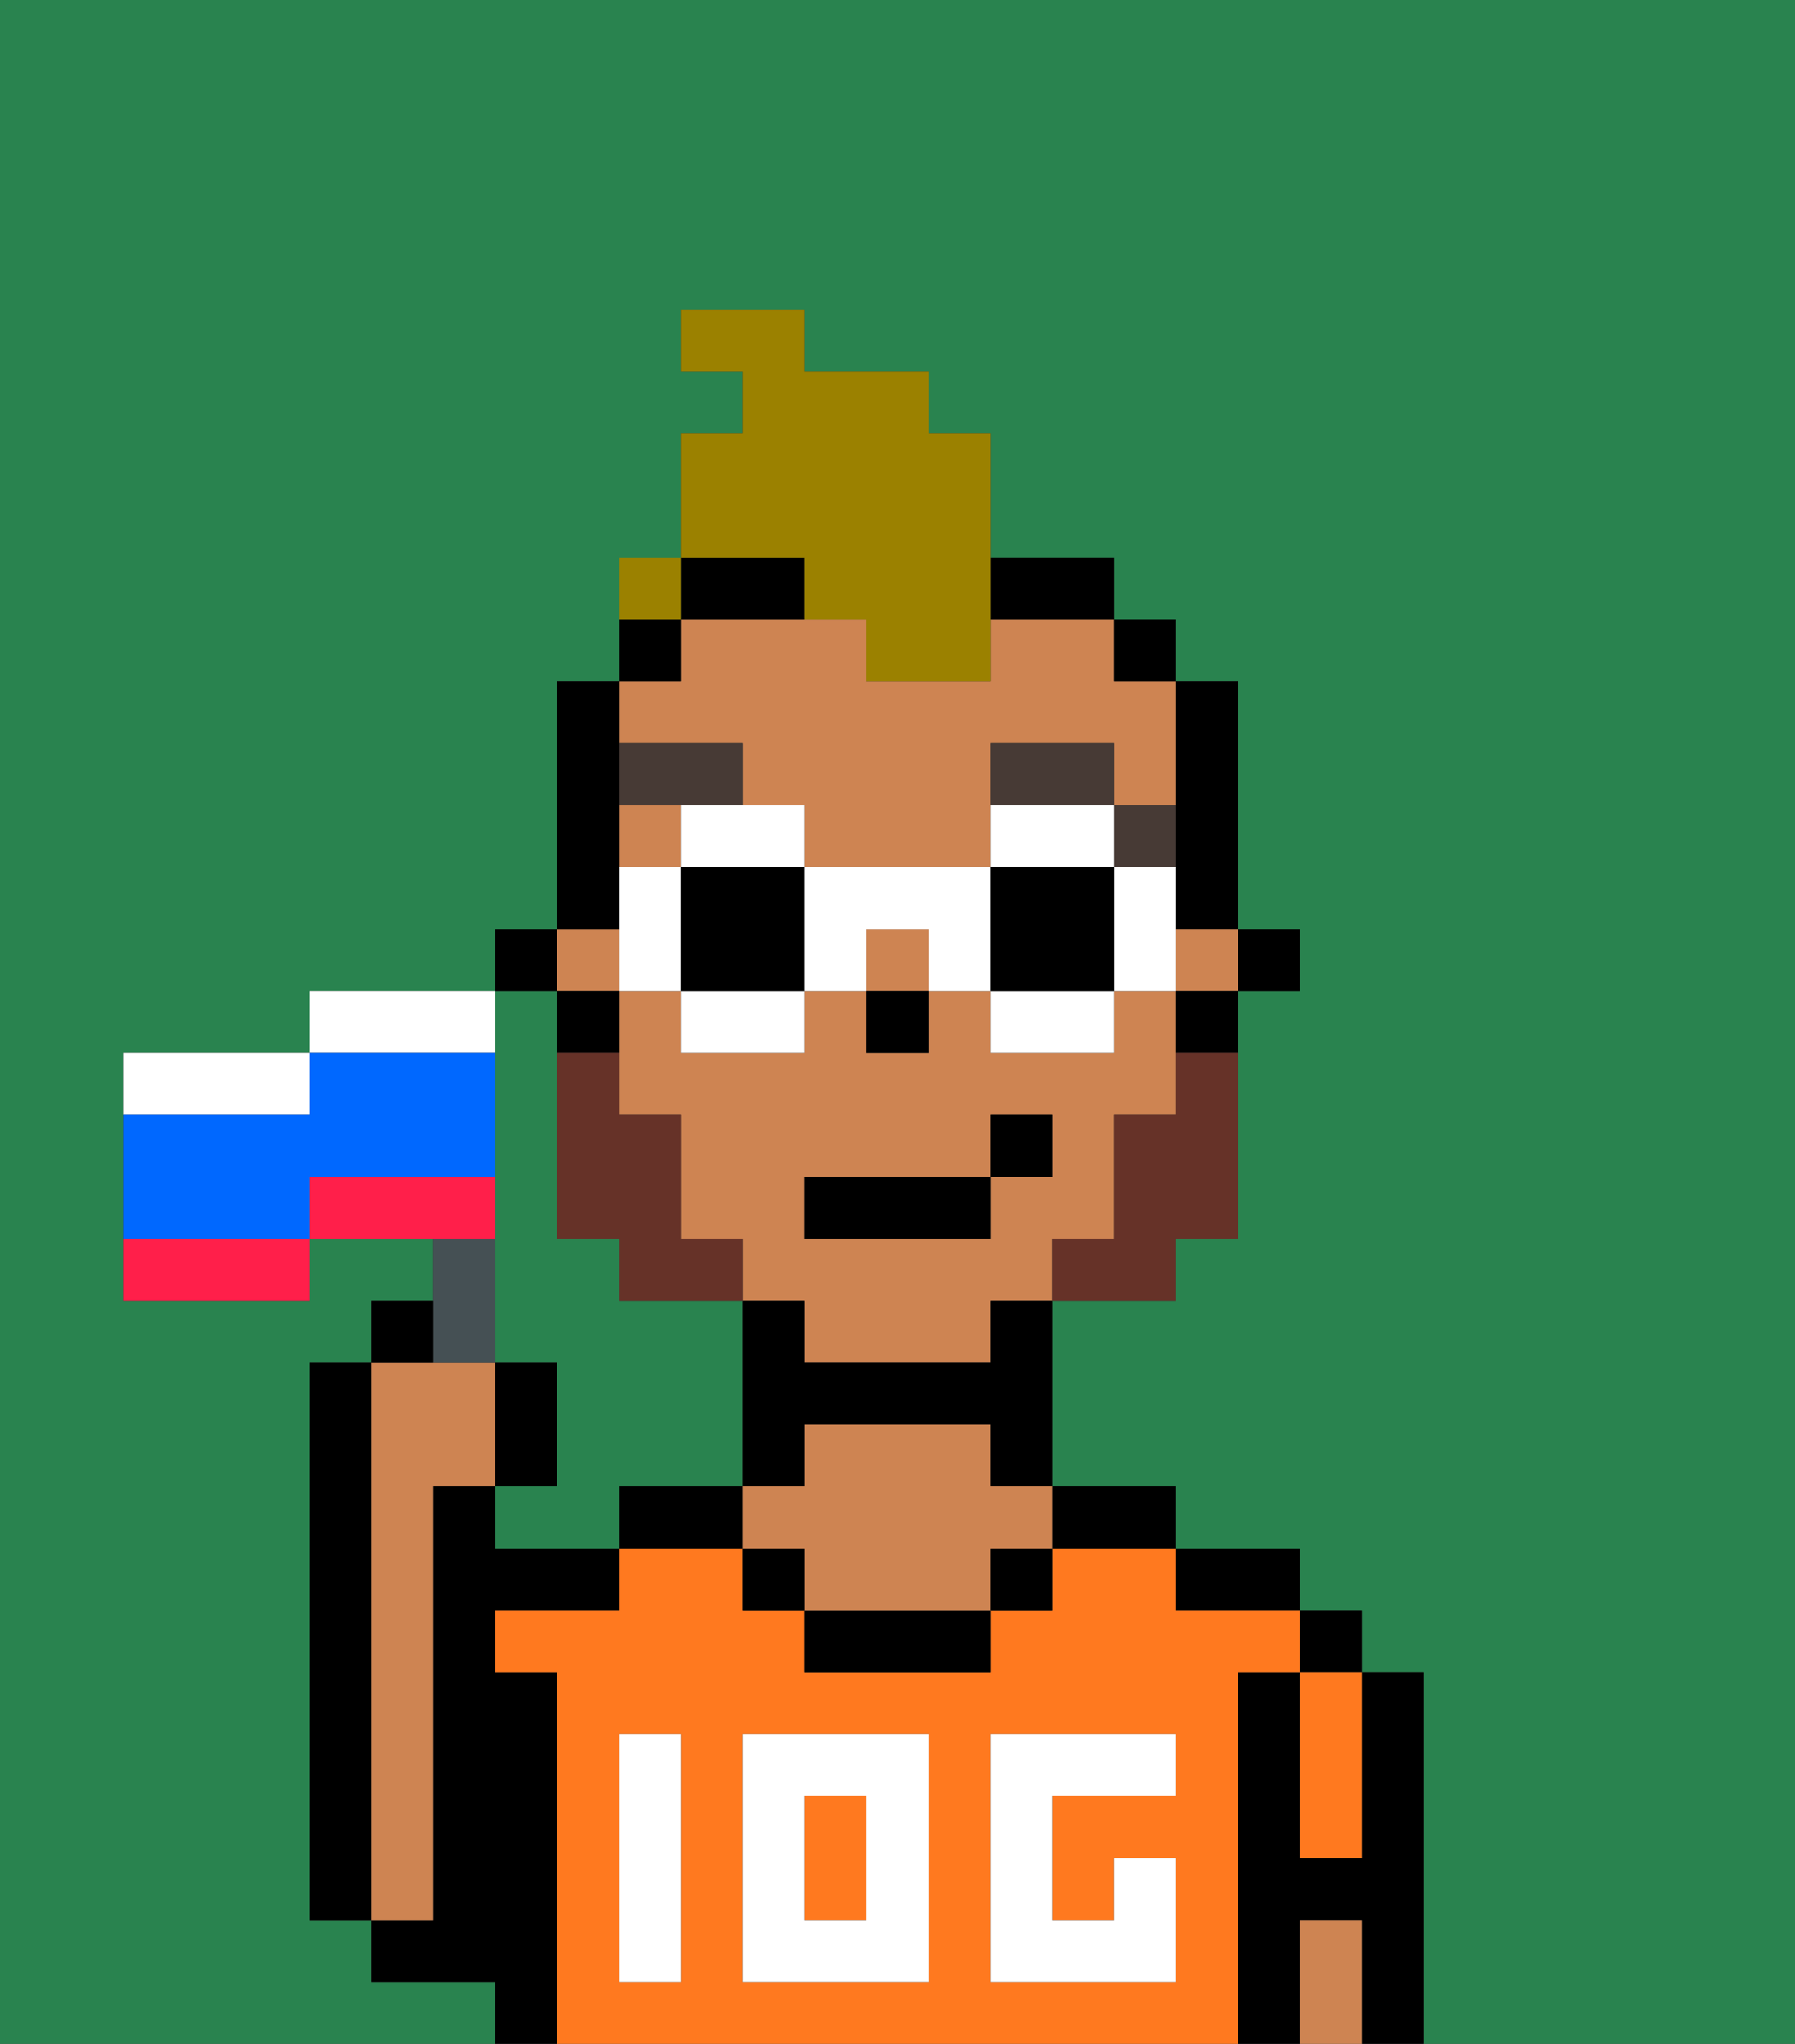 <svg xmlns="http://www.w3.org/2000/svg" viewBox="0 0 29 33"><rect x="0" y="0" width="29" height="33" fill="#333333" stroke="none"/><defs><style>polygon,rect,path{shape-rendering:crispedges;}.ea18-1{fill:#29834f;}.ea18-2{fill:#000000;}.ea18-3{fill:#ce8452;}.ea18-4{fill:#ff791f;}.ea18-5{fill:#ffffff;}.ea18-6{fill:#473a35;}.ea18-7{fill:#663228;}.ea18-8{fill:#9b8100;}.ea18-9{fill:#ffffff;}.ea18-10{fill:#455054;}.ea18-11{fill:#ffffff;}.ea18-12{fill:#ff1f4a;}.ea18-13{fill:#0068ff;}</style></defs><path class="ea18-1" d="M8,18v4H9v2H8v1h2V24h2V21H10V20H9V16H8v2Z"/><path class="ea18-1" d="M0,33H8V32H6V31H5V22H6V21H7V20H5v1H2V17H5V16H8V15H9V11h1V10h1V7h1V6H11V5h2V6h2V7h1V9h2v1h1v1h1v4h1v1H20v4H19v1H17v3h2v1h2v1h1v1h1v6h6V0H0Z"/><rect class="ea18-2" x="21" y="26" width="1" height="1"/><path class="ea18-2" d="M23,27H22v3H21V27H20v6h1V31h1v2h1V27Z"/><path class="ea18-2" d="M20,26h1V25H19v1Z"/><path class="ea18-2" d="M18,25h1V24H17v1Z"/><path class="ea18-2" d="M11,24H10v1h2V24Z"/><path class="ea18-2" d="M9,27H8V26h2V25H8V24H7v7H6v1H8v1H9V27Z"/><path class="ea18-2" d="M6,22H5v9H6V22Z"/><path class="ea18-3" d="M7,30V24H8V22H6v9H7Z"/><path class="ea18-4" d="M20,27h1V26H19V25H17v1H16v1H13V26H12V25H10v1H8v1H9v6H20V27Zm-9,2v3H10V28h1Zm4,3H12V28h3Zm4-3H17v2h1V30h1v2H16V28h3Z"/><rect class="ea18-4" x="13" y="29" width="1" height="2"/><path class="ea18-2" d="M13,26v1h3V26H13Z"/><path class="ea18-3" d="M16,23H13v1H12v1h1v1h3V25h1V24H16Z"/><path class="ea18-4" d="M21,28v2h1V27H21Z"/><path class="ea18-3" d="M21,31v2h1V31Z"/><rect class="ea18-2" x="12" y="25" width="1" height="1"/><rect class="ea18-2" x="16" y="25" width="1" height="1"/><path class="ea18-5" d="M12,32h3V28H12Zm1-3h1v2H13Z"/><path class="ea18-5" d="M10,29v3h1V28H10Z"/><path class="ea18-5" d="M16,28v4h3V30H18v1H17V29h2V28H16Z"/><rect class="ea18-2" x="20" y="15" width="1" height="1"/><path class="ea18-2" d="M19,14v1h1V11H19v3Z"/><path class="ea18-3" d="M12,12v1h1v1h3V12h2v1h1V11H18V10H16v1H14V10H11v1H10v1Z"/><rect class="ea18-3" x="19" y="15" width="1" height="1"/><rect class="ea18-3" x="9" y="15" width="1" height="1"/><path class="ea18-3" d="M18,20V18h1V16H18v1H16V16H15v1H14V16H13v1H11V16H10v2h1v2h1v1h1v1h3V21h1V20Zm-2-1v1H13V19h3V18h1v1Z"/><rect class="ea18-3" x="10" y="13" width="1" height="1"/><rect class="ea18-3" x="14" y="15" width="1" height="1"/><path class="ea18-2" d="M19,17h1V16H19Z"/><rect class="ea18-2" x="18" y="10" width="1" height="1"/><path class="ea18-2" d="M16,22H13V21H12v3h1V23h3v1h1V21H16Z"/><path class="ea18-2" d="M17,10h1V9H16v1Z"/><path class="ea18-2" d="M13,9H11v1h2Z"/><rect class="ea18-2" x="10" y="10" width="1" height="1"/><path class="ea18-2" d="M10,14V11H9v4h1Z"/><path class="ea18-2" d="M10,16H9v1h1Z"/><rect class="ea18-2" x="8" y="15" width="1" height="1"/><rect class="ea18-2" x="14" y="16" width="1" height="1"/><path class="ea18-6" d="M19,14V13H18v1Z"/><path class="ea18-6" d="M18,12H16v1h2Z"/><path class="ea18-6" d="M12,13V12H10v1h2Z"/><path class="ea18-7" d="M19,18H18v2H17v1h2V20h1V17H19Z"/><path class="ea18-7" d="M11,20V18H10V17H9v3h1v1h2V20Z"/><rect class="ea18-2" x="13" y="19" width="3" height="1"/><rect class="ea18-2" x="16" y="18" width="1" height="1"/><path class="ea18-8" d="M13,10h1v1h2V7H15V6H13V5H11V6h1V7H11V9h2Z"/><path class="ea18-9" d="M11,14h2V13H11Z"/><path class="ea18-9" d="M11,17h2V16H11Z"/><polygon class="ea18-9" points="11 15 11 14 10 14 10 15 10 16 11 16 11 15"/><path class="ea18-2" d="M11,15v1h2V14H11Z"/><path class="ea18-9" d="M18,15v1h1V14H18Z"/><path class="ea18-9" d="M18,13H16v1h2Z"/><path class="ea18-9" d="M16,17h2V16H16Z"/><path class="ea18-9" d="M14,16V15h1v1h1V14H13v2Z"/><path class="ea18-2" d="M18,16V14H16v2Z"/><path class="ea18-10" d="M8,22V20H7v2Z"/><path class="ea18-2" d="M7,21H6v1H7Z"/><path class="ea18-2" d="M9,22H8v2H9Z"/><path class="ea18-11" d="M5,17H2v1H5Z"/><path class="ea18-11" d="M8,16H5v1H8Z"/><path class="ea18-12" d="M8,19H5v1H8Z"/><path class="ea18-12" d="M2,21H5V20H2Z"/><path class="ea18-13" d="M8,19V17H5v1H2v2H5V19Z"/><rect class="ea18-8" x="10" y="9" width="1" height="1"></rect></svg>